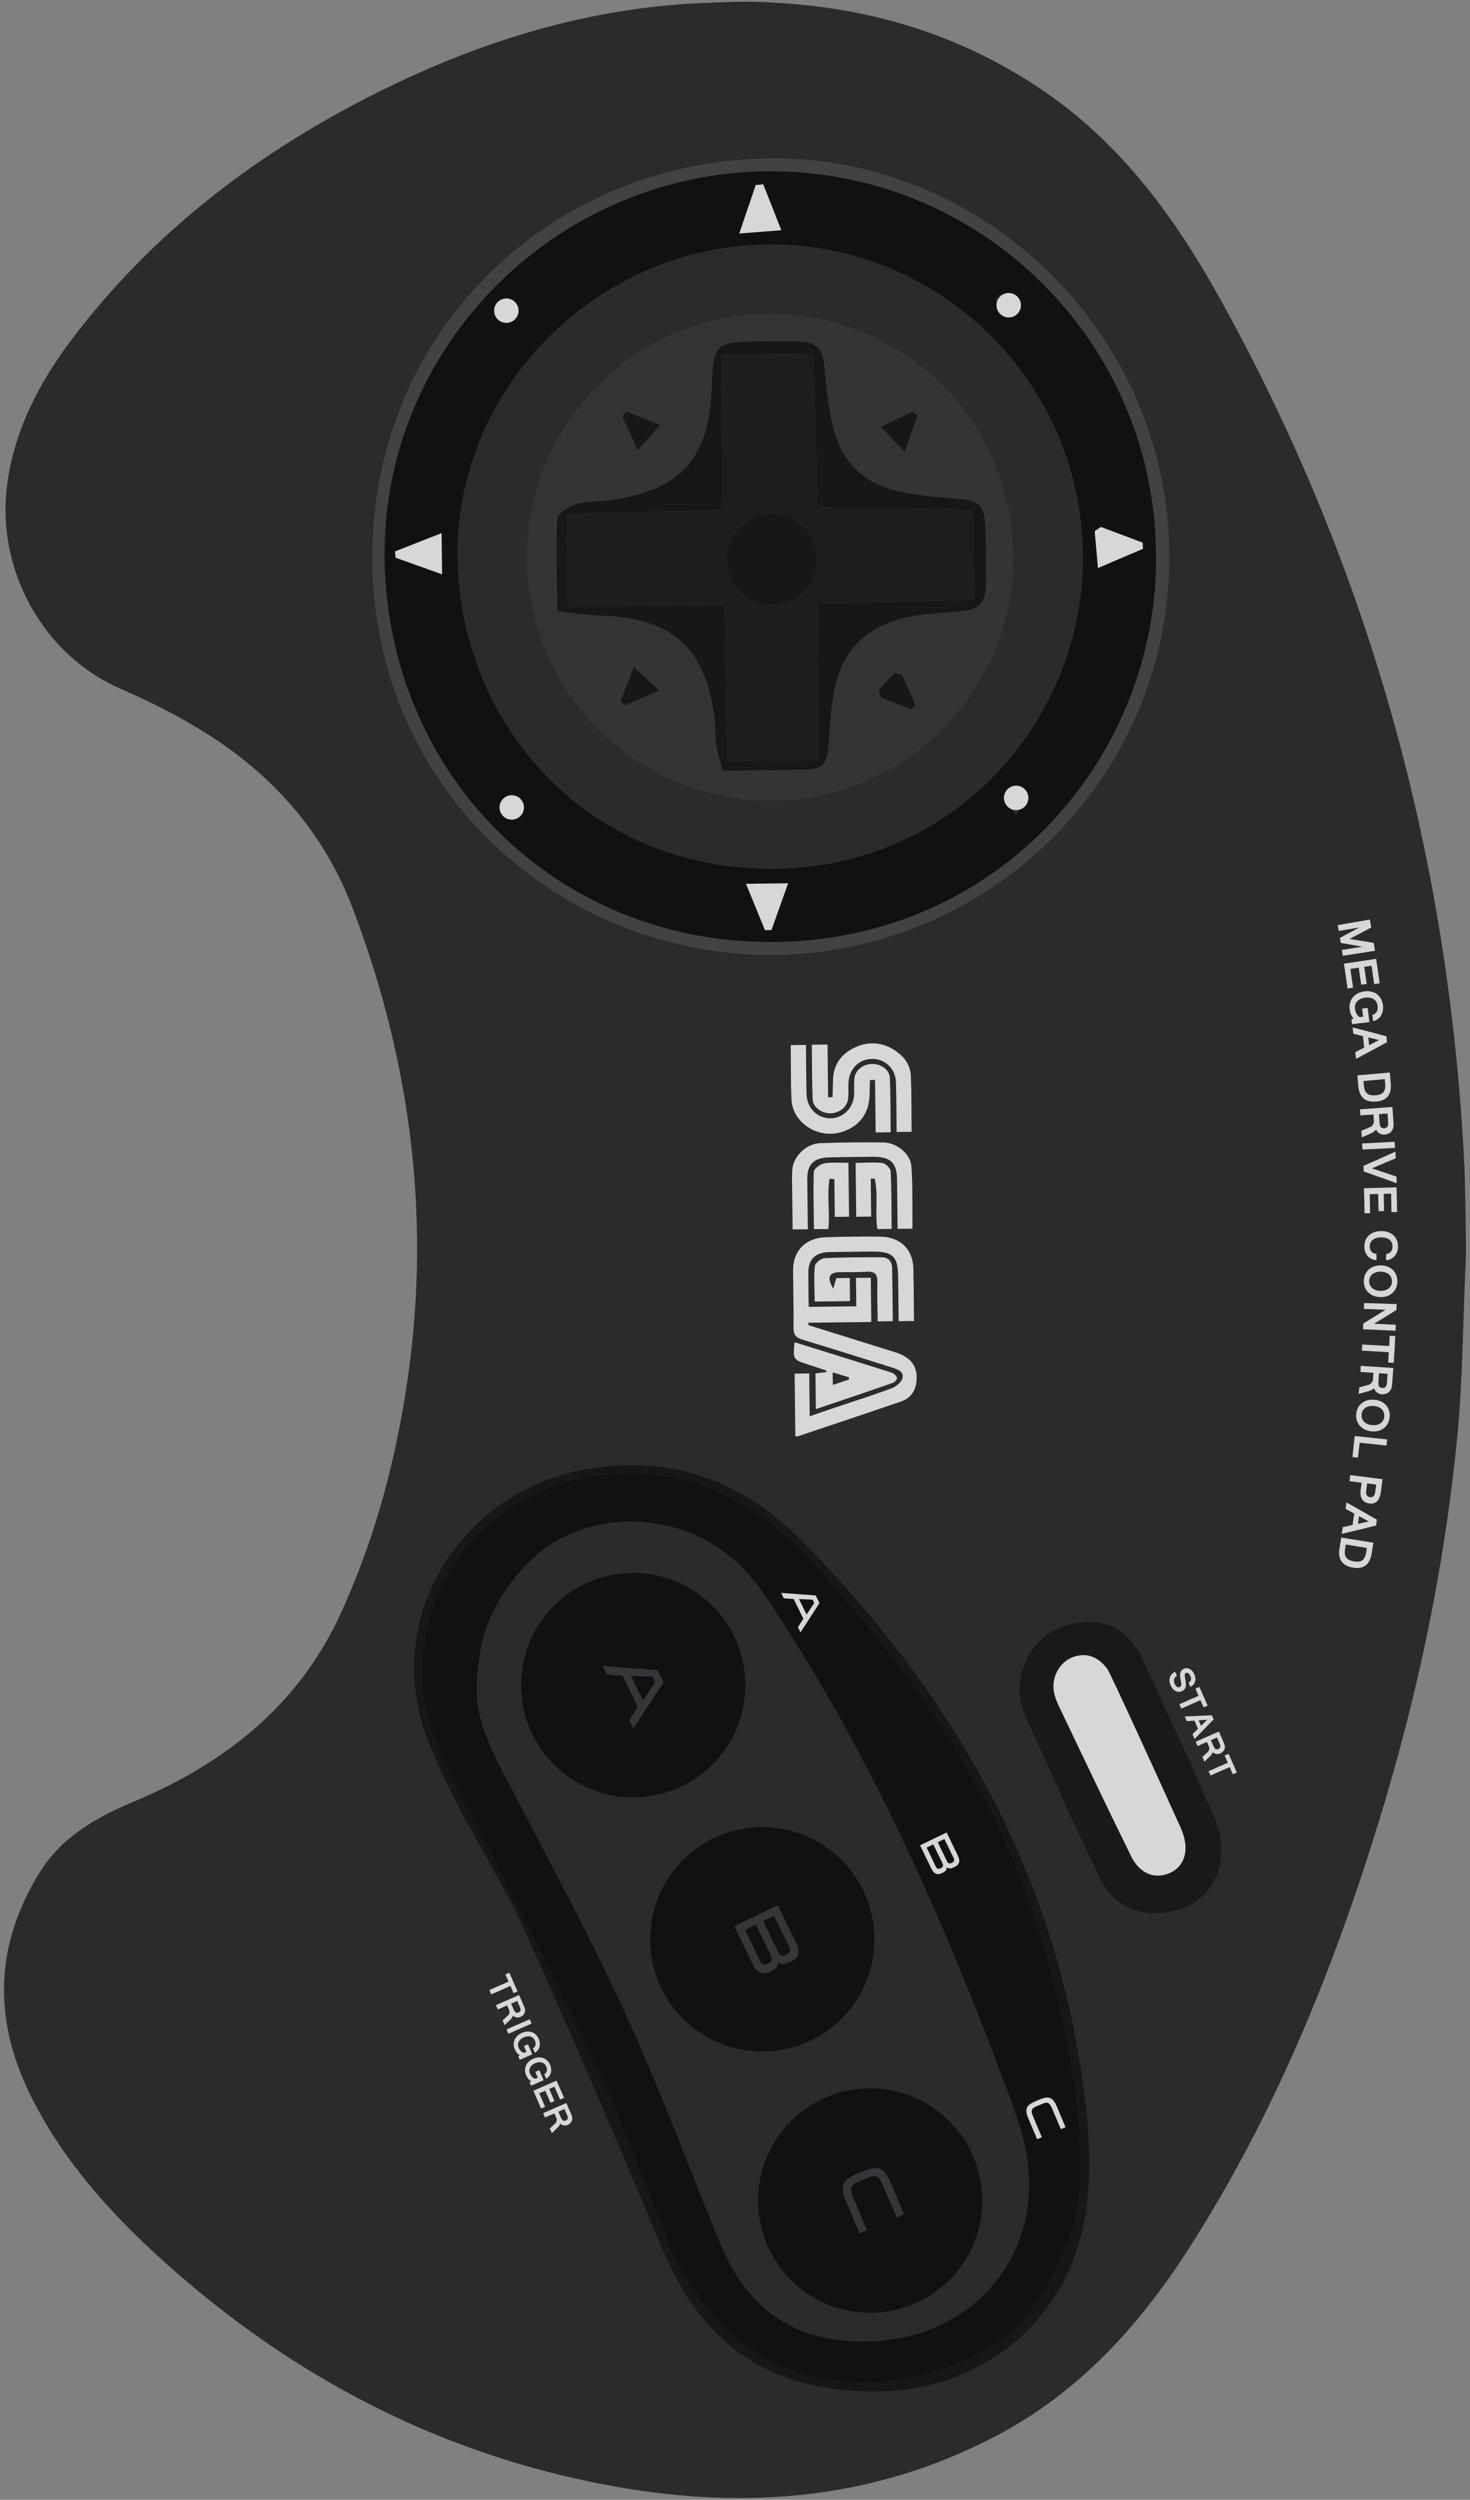<?xml version="1.0" encoding="UTF-8"?>
<svg id="svg2" width="189.67" height="322.34" version="1.1" viewBox="0 0 189.67 322.34" xml:space="preserve" xmlns="http://www.w3.org/2000/svg" xmlns:cc="http://creativecommons.org/ns#" xmlns:dc="http://purl.org/dc/elements/1.1/" xmlns:rdf="http://www.w3.org/1999/02/22-rdf-syntax-ns#"><rect x="0" y="0" width="189.67" height="322.34" fill="#808080" stroke="none"/><g id="g3476"><path id="path22-9" d="m170.34 149.2c9.4e-4 -6e-3 6e-3 -0.012 0.011-6e-3 3e-3 4e-3 0.011 0.022 6e-3 0.022-9.6e-4 3e-3 -6e-3 0.012-0.011 0.012-5e-3 3e-3 -6e-3 -0.022-6e-3 -0.028m0.304-18.656c-1e-5 -1e-3 5e-3 -1e-3 0.011-1.2e-4 6e-3 3e-3 0.022 5e-3 0.011 6e-3 -6e-3 3e-3 -0.028-4e-3 -0.028-6e-3m-0.606-11.084-6e-3 7e-5c-4e-3 4e-3 -6e-3 5e-3 -6e-3 4e-3 -3e-5 -3e-3 3e-3 -6e-3 6e-3 -4e-3zm-41.389 194.58c10.654-5.625 18.408-14.207 24.797-24.179 11.014-17.196 18.625-35.911 24.579-55.347 4.912-16.026 8.346-32.383 9.991-49.06 0.754-7.674 0.746-15.426 1.121-23.14 0.068-1.412-0.107-10.387-0.173-11.71-1.909-39.728-12.168-77.128-31.466-111.95-5.768-10.419-12.699-19.987-22.746-26.862-10.472-7.166-22.091-10.758-34.693-11.435-2.992-0.215-5.448-0.138-8.163-0.011-15.867 0.443-30.603 5.112-44.576 12.279-14.667 7.535-27.531 17.426-37.643 30.597-4.394 5.721-7.769 11.935-8.748 19.276-1.445 10.82 4.526 21.905 14.576 26.29 7.931 3.462 15.307 7.656 21.245 14.109 3.815 4.144 6.71 8.858 8.701 14.062 7.793 20.357 10.322 41.365 6.844 62.896-1.576 9.788-4.245 19.399-8.438 28.432-5.408 11.663-14.864 19.092-26.459 23.964-4.908 2.065-9.369 4.521-12.274 9.192-5.829 9.387-6.021 19.002-1.155 28.788 4.145 8.345 10.271 15.149 17.107 21.308 16.666 15.028 35.931 25.048 58.069 29.049 17.128 3.097 33.798 1.743 49.499-6.554" fill="#2c2a2a"/><path id="path5033" d="m130.77 71.509a31.395 31.395 89.375 0 1-31.051 31.736 31.395 31.395 89.375 0 1-31.736-31.051 31.395 31.395 89.375 0 1 31.051-31.736 31.395 31.395 89.375 0 1 31.736 31.051z" fill="#353434" style="paint-order:normal"/><g id="g24-6" transform="matrix(.014 1.25 1.25 -.014 149.16 71.365)"><path id="path26-8" d="m0 0c-21.982 0.03-39.815-17.741-39.851-39.713-0.036-21.94 17.859-40.044 39.684-39.911 22.141 0.134 39.863 17.325 39.808 39.946-0.056 23.286-18.885 39.73-39.641 39.678m40.977-39.759c-0.039-22.133-17.389-41.11-40.982-41.143-23.152-0.033-40.928 18.208-41.188 40.978-0.258 22.488 18.413 41.215 40.917 41.299 22.704 0.085 41.129-18.287 41.253-41.134" fill="#424244"/></g><g id="g28-7" transform="matrix(.014 1.25 1.25 -.014 87.71 292.37)"><path id="path30-3" d="m0 0c-0.504-0.282-1.029-0.519-1.563-0.731-6.404-2.521-12.914-4.785-19.177-7.609-8.995-4.049-17.825-8.466-26.654-12.879-4.518-2.259-8.865-4.704-14.174-4.664-10.675 0.086-19.076 7.977-20.241 18.622-1.013 9.263 2.92 16.171 9.445 21.99 10.191 9.091 21.229 16.882 34.243 21.531 6.48 2.31 18.783 5.365 27.159 5.214 5.909 0.313 11.108-1.583 16.337-5.733 4.251-3.374 6.132-9.893 6.631-14.835 0.035-0.368 0.05-0.736 0.05-1.104-0.025-5.487-0.756-13.509-12.056-19.802m-5.335 41.988c-4.851 0.762-9.636 0.333-14.447-0.337-21.616-3.016-39.537-13.267-55.013-28.208-6.222-6.005-9.041-13.221-7.664-22.066 1.815-11.713 12.767-20.008 24.38-17.739 3.227 0.63 6.338 2.143 9.339 3.595 4.593 2.214 8.925 5.013 13.589 7.055 11.013 4.82 22.121 9.434 33.26 13.947 9.858 3.999 14.714 10.811 14.916 21.476 0.216 11.487-7.272 20.533-18.36 22.277" fill="#191716"/></g><g id="g32-8" transform="matrix(.014 1.25 1.25 -.014 112.62 307.17)" fill="#111"><path id="path34-0" d="m0 0c-0.025-5.486-0.756-13.509-12.056-19.802-0.505-0.282-1.029-0.519-1.564-0.731-6.404-2.521-12.913-4.785-19.176-7.609-8.996-4.049-17.825-8.466-26.654-12.878-4.518-2.259-8.865-4.705-14.175-4.664-10.675 0.085-19.075 7.977-20.24 18.621-1.014 9.263 2.92 16.171 9.444 21.99 10.191 9.092 21.229 16.882 34.244 21.532 6.479 2.309 18.783 5.365 27.158 5.213 5.91 0.313 11.109-1.583 16.338-5.733 4.251-3.373 6.131-9.893 6.631-14.835 0.035-0.368 0.05-0.736 0.05-1.104" fill="#111"/></g><g id="g36-5" transform="matrix(.014 1.25 1.25 -.014 141.99 242.38)"><path id="path38-6" d="m0 0c-5.718-2.657-11.507-5.169-17.291-7.685-0.776-0.338-1.689-0.363-2.027-0.433-3.807 0.035-6.363 2.163-7.089 5.456-0.711 3.232 0.514 5.793 3.65 7.215 5.376 2.441 10.766 4.861 16.207 7.161 4.926 2.082 9.258-0.081 9.999-4.836 0.449-2.864-0.802-5.653-3.449-6.878" fill="#1b1918"/></g><path id="path42-4" d="m131.11 105.07c0.584-0.995 1.267-1.643 1.164-2.123-0.109-0.516-0.986-1.241-1.472-1.2-0.481 0.041-1.228 0.913-1.238 1.434-6e-3 0.495 0.78 1.008 1.546 1.889m-2.05-67.106c-0.221 0.222-0.442 0.445-0.661 0.668 0.312 0.698 0.517 1.486 0.992 2.046 0.166 0.196 1.161-0.004 1.469-0.321 0.308-0.317 0.473-1.319 0.273-1.477-0.575-0.452-1.367-0.63-2.073-0.916m-63.614 64.691c-0.287 0.282-0.575 0.564-0.862 0.847 0.326 0.691 0.54 1.487 1.033 2.025 0.196 0.213 1.179 0.025 1.502-0.29 0.322-0.315 0.53-1.29 0.321-1.494-0.523-0.508-1.312-0.743-1.994-1.088m-0.955-63.988c-0.208 0.255-0.417 0.508-0.624 0.762 0.37 0.678 0.64 1.459 1.165 1.98 0.19 0.189 1.188-0.09 1.469-0.439 0.286-0.354 0.374-1.383 0.148-1.539-0.606-0.42-1.425-0.531-2.159-0.764m-7.516 30.077c-2.263 0.885-4.14 1.619-6.017 2.354 0.025 0.27 0.051 0.54 0.078 0.81 1.881 0.675 3.763 1.348 5.998 2.15zm44.707 45.155-5.441 0.059c0.954 2.323 1.704 4.153 2.454 5.981 0.279-7e-3 0.558-0.012 0.839-0.02 0.666-1.865 1.331-3.728 2.148-6.019m-3.207-90.125c-0.322 0.026-0.645 0.052-0.967 0.078-0.643 1.888-1.286 3.776-2.131 6.255 2.093-0.164 3.5-0.273 5.427-0.424-0.911-2.313-1.62-4.11-2.329-5.909m43.569 44.173c-0.268 0.177-0.536 0.355-0.804 0.531 0.125 1.43 0.251 2.86 0.418 4.764 2.327-0.99 4.07-1.733 5.813-2.475-0.014-0.267-0.034-0.535-0.048-0.803-1.794-0.672-3.586-1.345-5.378-2.018m-2.318 3.475c-0.24-22.184-18.477-40.108-40.613-39.914-22.102 0.192-40.449 18.604-40.079 40.529 0.363 21.416 16.794 40.301 41.064 39.992 23.564-0.302 39.968-19.806 39.628-40.607m9.429-0.059c0.349 25.943-19.949 49.7-49.054 50.089-28.274 0.377-50.001-21.539-50.472-49.212-0.463-27.279 21.921-49.893 49.344-50.146 27.465-0.255 49.919 21.791 50.181 49.269" fill="#111"/><g id="g44-8" transform="matrix(.014 1.25 1.25 -.014 142.05 67.949)" fill="#d8d7d5"><path id="path46-1" d="m0 0c0.554 1.428 1.107 2.856 1.661 4.284 0.214 0.011 0.429 0.022 0.643 0.033 0.578-1.401 1.157-2.802 1.928-4.672-1.524-0.117-2.669-0.205-3.814-0.293-0.14 0.216-0.279 0.432-0.418 0.648" fill="#d8d7d5"/></g><g id="g48-1" transform="matrix(.014 1.25 1.25 -.014 98.481 23.775)" fill="#d8d7d5"><path id="path50-0" d="m0 0c1.445 0.552 2.889 1.103 4.747 1.812 0.104-1.543 0.179-2.669 0.292-4.345-1.976 0.697-3.48 1.228-4.985 1.759-0.018 0.258-0.036 0.516-0.054 0.774" fill="#d8d7d5"/></g><g id="g52-5" transform="matrix(.014 1.25 1.25 -.014 101.69 113.9)" fill="#d8d7d5"><path id="path54-9" d="m0 0c1.825-0.674 3.311-1.223 4.797-1.772 3e-3 -0.223 6e-3 -0.447 0.01-0.67-1.47-0.585-2.94-1.169-4.807-1.911z" fill="#d8d7d5"/></g><g id="g56-8" transform="matrix(.014 1.25 1.25 -.014 56.981 68.745)" fill="#d8d7d5"><path id="path58-4" d="m0 0h4.252c-0.66-1.782-1.216-3.281-1.772-4.779-0.216-0.019-0.433-0.037-0.649-0.056-0.571 1.509-1.142 3.017-1.831 4.835" fill="#d8d7d5"/></g><path id="path62-4" d="m92.849 289.12c-4.092-9.933-7.801-20.042-12.302-29.781-4.783-10.355-10.213-20.42-15.536-30.516-4.069-7.841-3.916-10.447-2.935-16.495 0.716-4.396 4.888-11.33 10.619-14.123 3.16-1.541 6.676-2.253 10.178-1.957 7.968 0.682 12.671 4.753 16.131 9.916 12.719 18.967 21.996 39.597 30.006 60.866 1.383 3.673 2.936 7.406 3.52 11.245 1.915 12.555-6.897 22.944-19.63 23.605-9.784 0.504-16.283-3.604-20.052-12.759" fill="#2c2a2a"/><g id="g64-8" transform="matrix(.014 1.25 1.25 -.014 151.3 241.33)" fill="#d8d7d5"><path id="path66-2" d="m0 0c0.835-1.544 0.457-3.372-1.892-4.389-5.075-2.429-10.185-4.787-15.29-7.153-0.481-0.223-0.997-0.419-1.517-0.506-1.495-0.25-3.079 0.65-3.547 2.031-0.499 1.472 0.07 2.623 1.252 3.506 0.371 0.277 11.155 5.064 16.128 7.236 2.77 1.323 4.302 0.318 4.866-0.725" fill="#d8d7d5"/></g><g id="g72-3" transform="matrix(.014 1.25 1.25 -.014 93.735 98.146)"><path id="path74-9" d="m0 0h-16.106v-16.237h-9.59c-0.081 5.33-0.157 10.509-0.242 16.136h-16.01v9.535c5.244 0.096 10.357 0.192 15.712 0.293 0.162 1.381 0.383 2.486 0.399 3.59 0.055 3.227 5e-3 6.454 0.04 9.677 0.01 0.847 0.186 1.689 0.313 2.763h9.157c0.07-5.275 0.136-10.448 0.211-16.06 5.517-0.076 10.695-0.152 16.116-0.227zm0.963 8.012c-0.035 1.992-0.529 2.375-2.561 2.537-1.871 0.156-3.752 0.297-5.587 0.665-4.322 0.868-6.737 3.686-7.514 7.927-0.297 1.639-0.343 3.328-0.464 4.997-0.151 2.113-0.741 2.784-2.823 2.849-2.012 0.061-4.034 0.066-6.046-5e-3 -2.118-0.071-2.577-0.686-2.764-2.859-0.171-1.997-0.373-4.014-0.811-5.97-0.802-3.595-3.091-5.945-6.692-6.762-2.077-0.474-4.23-0.676-6.363-0.832-1.649-0.121-2.491-0.852-2.542-2.476-0.04-1.271-0.04-2.551-0.04-3.827-5e-3 -5.088 0-5.088 4.997-5.365 6.999-0.389 10.161-3.283 11.164-10.272 0.182-1.26 0.061-2.582 0.383-3.792 0.212-0.776 0.943-1.966 1.503-2.002 3.041-0.196 6.106-0.095 9.53-0.095 0.202 1.638 0.464 2.98 0.509 4.336 0.263 7.402 3.333 10.846 10.59 11.749 0.927 0.116 1.885 0.015 2.813 0.131 0.822 0.111 1.624 0.383 2.728 0.661 0 3.05 0.035 5.728-0.01 8.405" fill="#191716"/></g><g id="g76-6" transform="matrix(.014 1.25 1.25 -.014 116.73 58.24)"><path id="path78-0" d="m0 0c-1.061-1.004-1.685-1.593-2.597-2.456-0.602 1.315-1.048 2.29-1.495 3.266 0.12 0.186 0.24 0.373 0.36 0.56 1.053-0.387 2.105-0.773 3.732-1.37" fill="#191716"/></g><g id="g80-4" transform="matrix(.014 1.25 1.25 -.014 113.36 88.986)"><path id="path82-1" d="m0 0c-0.589 0.567-1.177 1.135-1.766 1.702 0.07 0.242 0.14 0.484 0.209 0.727 1.051 0.46 2.102 0.92 3.152 1.38l0.434-0.434c-0.422-1.041-0.843-2.082-1.264-3.123l-0.765-0.252" fill="#191716"/></g><g id="g84-4" transform="matrix(.014 1.25 1.25 -.014 80.852 53.083)"><path id="path86-4" d="M 0,0 C 0.422,1.027 0.844,2.054 1.415,3.444 2.36,2.589 2.996,2.014 4.01,1.096 2.565,0.462 1.512,0 0.46,-0.462 0.307,-0.308 0.153,-0.154 0,0" fill="#191716"/></g><g id="g88-4" transform="matrix(.014 1.25 1.25 -.014 85.065 89.023)"><path id="path90-7" d="m0 0c0.624-1.473 1.063-2.509 1.502-3.545-0.136-0.153-0.272-0.307-0.408-0.46-1.03 0.404-2.059 0.807-3.533 1.386 0.907 0.974 1.518 1.63 2.439 2.619" fill="#191716"/></g><g id="g92-6" transform="matrix(.014 1.25 1.25 -.014 94.438 72.191)"><path id="path94-0" d="m0 0c2.284 0 4.136 1.852 4.136 4.136s-1.852 4.136-4.136 4.136-4.136-1.852-4.136-4.136 1.852-4.136 4.136-4.136" fill="#fff"/></g><g id="g120-2" transform="matrix(.014 1.25 1.25 -.014 102.62 185.17)"><path id="path122-1" d="m0 0h-6.437v1.505h4.412c-0.321 0.971-0.586 1.76-0.843 2.553-0.64 1.975-1.238 3.967-1.941 5.918-0.17 0.472-0.629 1.057-1.049 1.155-0.707 0.164-0.936-0.569-1.132-1.176-0.979-3.028-1.986-6.045-2.933-9.083-0.222-0.714-0.547-0.954-1.265-0.935-1.975 0.054-3.952 5e-3 -5.927 0.023-2.002 0.018-3.311 1.328-3.355 3.4-0.039 1.866-0.043 3.735 1e-3 5.601 0.048 2.104 1.315 3.385 3.338 3.414 1.781 0.025 3.562 5e-3 5.406 5e-3v-1.585h-4.574c-2.147 1e-3 -2.64-0.518-2.641-2.782 0-1.408-6e-3 -2.817 2e-3 -4.226 9e-3 -1.507 0.695-2.241 2.113-2.256 1.152-0.012 2.303-3e-3 3.514-3e-3v4.914h-2.931v1.529h4.566v-6.473c0.083-0.01 0.166-0.02 0.249-0.03 0.966 2.976 1.934 5.952 2.897 8.929 0.551 1.702 1.565 2.394 3.2 2.142 0.91-0.139 1.584-0.67 1.882-1.571 1.183-3.574 2.33-7.161 3.486-10.744 0.017-0.054-0.02-0.126-0.038-0.224" fill="#d8d7d5"/></g><g id="g124-7" transform="matrix(.014 1.25 1.25 -.014 102.03 134.76)"><path id="path126-8" d="m0 0v1.567c1.717 0 3.401-0.019 5.085 6e-3 1.409 0.02 2.462 1.043 2.512 2.381 0.05 1.308-0.992 2.427-2.377 2.525-0.563 0.039-1.133-0.015-1.692 0.045-0.862 0.093-1.49 0.905-1.489 1.844 1e-3 0.951 0.622 1.801 1.491 1.826 1.842 0.054 3.685 0.017 5.577 0.017v-1.55h-5.414c-1e-3 -0.174-3e-3 -0.348-5e-3 -0.522 0.516-0.023 1.032-0.055 1.549-0.067 1.946-0.045 3.352-1.179 3.837-3.105 0.593-2.352-1.095-4.855-3.42-4.952-1.844-0.076-3.694-0.015-5.654-0.015" fill="#d8d7d5"/></g><g id="g128-5" transform="matrix(.014 1.25 1.25 -.014 104.75 134.71)"><path id="path130-7" d="m0 0v1.619h5.433c0 0.151 1e-3 0.303 1e-3 0.455-0.554 0.022-1.107 0.055-1.662 0.065-1.555 0.027-2.712 0.771-3.394 2.203-0.694 1.459-0.587 2.92 0.328 4.261 0.627 0.92 1.494 1.543 2.586 1.578 1.908 0.061 3.82 0.017 5.805 0.017v-1.553c-1.714 0-3.43 0.029-5.145-8e-3 -1.702-0.037-2.807-1.626-2.293-3.227 0.309-0.963 1.192-1.61 2.324-1.676 0.532-0.032 1.069 8e-3 1.598-0.046 0.858-0.088 1.508-0.896 1.518-1.822 0.01-0.925-0.639-1.826-1.477-1.85-1.843-0.052-3.687-0.016-5.622-0.016" fill="#d8d7d5"/></g><g id="g132-4" transform="matrix(.014 1.25 1.25 -.014 117.73 158.43)"><path id="path134-1" d="m0 0v-1.531c-1.698 0-3.38 1e-3 -5.061-1e-3 -1.768-2e-3 -2.384-0.627-2.396-2.457-9e-3 -1.473-4e-3 -2.946 7e-3 -4.419 0.013-1.7 0.666-2.385 2.269-2.389 1.686-5e-3 3.372-1e-3 5.121-1e-3v-1.573c-1.258 0-2.497-2e-3 -3.735 1e-3 -0.784 2e-3 -1.57-0.026-2.35 0.029-1.437 0.102-2.745 1.446-2.782 2.95-0.053 2.158-0.05 4.32-1e-3 6.479 0.032 1.383 1.2 2.806 2.521 2.88 2.115 0.119 4.241 0.032 6.407 0.032" fill="#d8d7d5"/></g><g id="g136-8" transform="matrix(.014 1.25 1.25 -.014 107.44 176.96)"><path id="path138-5" d="m0 0h1.294c-0.202 0.624-0.373 1.153-0.543 1.682l-0.223-0.014c-0.162-0.512-0.324-1.023-0.528-1.668m-3.152-3.897c1.092 3.373 2.154 6.674 3.241 9.965 0.077 0.233 0.318 0.481 0.536 0.56 0.12 0.043 0.455-0.215 0.518-0.401 0.886-2.638 1.743-5.287 2.631-8.008h-3.687c-0.041 0.391-0.077 0.739-0.114 1.087-0.052 0.019-0.105 0.039-0.158 0.058-0.21-0.611-0.426-1.22-0.629-1.833-0.541-1.626-0.539-1.627-2.338-1.428" fill="#d8d7d5"/></g><g id="g140-9" transform="matrix(.014 1.25 1.25 -.014 107.52 166.17)"><path id="path142-7" d="m0 0c-0.472 0.138-0.752 0.22-1.088 0.318v1.392h2.392v-3.646c-1.223 0-2.439-0.069-3.638 0.047-0.312 0.031-0.802 0.631-0.817 0.988-0.082 1.962-0.058 3.93-0.035 5.895 9e-3 0.689 0.412 1.093 1.077 1.1 1.816 0.017 3.633 6e-3 5.531 6e-3v-1.559c-1.367 0-2.708-0.038-4.045 0.014-0.821 0.033-1.138-0.267-1.085-1.132 0.055-0.914 3e-3 -1.834 0.014-2.751 0.014-1.095 0.519-1.358 1.694-0.672" fill="#d8d7d5"/></g><g id="g144-5" transform="matrix(.014 1.25 1.25 -.014 107.04 151.99)"><path id="path146-3" d="m0 0c1.688-0.315 3.436 0.015 5.186-0.183v-1.486c-2.002 0-3.964-0.049-5.92 0.049-0.312 0.016-0.779 0.653-0.85 1.064-0.136 0.789-0.04 1.622-0.04 2.519h5.568v-1.469h-3.892c-0.018-0.165-0.035-0.329-0.052-0.494" fill="#d8d7d5"/></g><g id="g148-8" transform="matrix(.014 1.25 1.25 -.014 115.05 158.46)"><path id="path150-8" d="m0 0v-1.477c-1.736-0.247-3.517 0.158-5.223-0.219 6e-3 -0.135 0.012-0.271 0.017-0.406h3.912v-1.543h-5.553c0 0.905-0.078 1.85 0.041 2.766 0.043 0.328 0.553 0.828 0.865 0.84 1.963 0.077 3.93 0.039 5.941 0.039" fill="#d8d7d5"/></g><g id="g152-3" transform="matrix(.014 1.25 1.25 -.014 130.17 40.933)" fill="#d8d7d5"><path id="path154-1" d="m0 0c0-0.696-0.564-1.261-1.261-1.261-0.696 0-1.26 0.565-1.26 1.261s0.564 1.261 1.26 1.261c0.697 0 1.261-0.565 1.261-1.261" fill="#d8d7d5"/></g><g id="g156-8" transform="matrix(.014 1.25 1.25 -.014 131.13 104.46)" fill="#d8d7d5"><path id="path158-9" d="m0 0c0-0.696-0.564-1.261-1.261-1.261-0.696 0-1.26 0.565-1.26 1.261s0.564 1.261 1.26 1.261c0.697 0 1.261-0.565 1.261-1.261" fill="#d8d7d5"/></g><g id="g160-6" transform="matrix(.014 1.25 1.25 -.014 66.048 105.69)" fill="#d8d7d5"><path id="path162-4" d="m0 0c0-0.696-0.564-1.261-1.261-1.261-0.696 0-1.26 0.565-1.26 1.261s0.564 1.261 1.26 1.261c0.697 0 1.261-0.565 1.261-1.261" fill="#d8d7d5"/></g><g id="g164-3" transform="matrix(.014 1.25 1.25 -.014 65.349 41.636)" fill="#d8d7d5"><path id="path166-3" d="m0 0c0-0.696-0.564-1.261-1.261-1.261-0.696 0-1.26 0.565-1.26 1.261s0.564 1.261 1.26 1.261c0.697 0 1.261-0.565 1.261-1.261" fill="#d8d7d5"/></g><g id="g168-3" transform="matrix(.014 1.25 1.25 -.014 105.57 98.016)"><path id="path170-8" d="m0 0v-9.47h-16.106v-16.236h-9.59c-0.081 5.33-0.157 10.508-0.242 16.135h-16.01v9.536c5.244 0.096 10.357 0.191 15.712 0.292 0.162 1.382 0.383 2.486 0.399 3.59 0.055 3.228 5e-3 6.455 0.04 9.677 0.01 0.847 0.186 1.689 0.313 2.763h9.157c0.07-5.274 0.136-10.448 0.211-16.06 5.517-0.076 10.695-0.151 16.116-0.227" fill="#201e1d"/></g><g id="g172-6" transform="matrix(.014 1.25 1.25 -.014 99.673 77.942)"><path id="path174-0" d="m0 0c0-2.567-2.077-4.649-4.644-4.649s-4.649 2.082-4.649 4.649 2.082 4.644 4.649 4.644 4.644-2.077 4.644-4.644" fill="#191716"/></g><path id="path110-7-5" d="m104.07 208.19 0.985-1.491-0.213-0.432-1.751-0.071zm-0.785 2.297-0.328-0.67 0.694-1.093-1.247-2.54-1.274-0.09-0.343-0.7 4.466 0.336 0.484 0.986z" fill="#d8d7d5"/><g id="g112-7-5" transform="matrix(.008 .764 .764 -.008 122.2 240.03)" fill="#d8d7d5"><path id="path114-6-2" d="m0 0-3.265-1.542-0.533 1.129 3.265 1.542c0.333 0.157 0.59 0.044 0.769-0.335 0.177-0.375 0.097-0.637-0.236-0.794m0.893-1.891-0.513-0.242-2.757-1.291-0.533 1.128 2.787 1.316 0.483 0.218c0.333 0.157 0.588 0.048 0.763-0.322 0.179-0.379 0.103-0.65-0.23-0.807m0.074 1.828c0.24 0.225 0.274 0.563 0.113 1.011l-0.172 0.387c-0.356 0.754-0.975 0.921-1.849 0.508l-3.953-1.867 0.342-0.745 1.422-3.011 0.364-0.75 3.953 1.866c0.874 0.413 1.137 1 0.783 1.75l-0.189 0.379c-0.207 0.331-0.476 0.489-0.814 0.472" fill="#d8d7d5"/></g><g id="g116-4-9" transform="matrix(.009 .798 .798 -.009 136.38 273.38)" fill="#d8d7d5"><path id="path118-3-0" d="m0 0-1.919-0.791c-1.288-0.524-0.964-0.992-0.543-2.018 0.42-1.027 0.515-1.585 1.798-1.06l3.396 1.391 0.315-0.77-3.39-1.393c-1.793-0.737-2.248-0.028-2.879 1.512s-0.813 2.369 0.966 3.104l3.411 1.397 0.313-0.764z" fill="#d8d7d5"/></g><g id="g8186" transform="matrix(-.009 5.601 -5.601 -.009 1568.6 -27.07)"><g id="g224-6-2" transform="matrix(.223 0 0 -.223 27.238 249.08)"><path id="path226-4-8" d="m0 0c-0.242-0.038-0.364-0.057-0.606-0.096-0.137 0.85-0.205 1.275-0.342 2.126-0.155-0.897-0.23-1.346-0.379-2.243-0.209-0.035-0.314-0.052-0.524-0.087-0.428 0.801-0.644 1.202-1.078 2.001 0.145-0.849 0.218-1.273 0.363-2.123-0.241-0.041-0.362-0.062-0.603-0.104-0.231 1.325-0.347 1.988-0.578 3.314 0.329 0.057 0.494 0.086 0.824 0.142 0.475-0.892 0.711-1.339 1.179-2.233 0.156 0.998 0.235 1.497 0.399 2.494 0.329 0.054 0.493 0.08 0.822 0.132 0.209-1.329 0.314-1.994 0.523-3.323" fill="#d8d7d5"/></g><g id="g228-0-3" transform="matrix(.223 0 0 -.223 27.99 248.97)"><path id="path230-0-8" d="m0 0c-1.025-0.143-1.537-0.217-2.56-0.374-0.204 1.33-0.305 1.995-0.509 3.325 1.012 0.155 1.518 0.229 2.531 0.37 0.032-0.229 0.048-0.343 0.08-0.572-0.757-0.106-1.135-0.161-1.89-0.274 0.045-0.301 0.067-0.451 0.112-0.752 0.705 0.106 1.058 0.157 1.763 0.256 0.032-0.227 0.048-0.341 0.08-0.568-0.704-0.099-1.055-0.15-1.758-0.255 0.052-0.346 0.078-0.518 0.129-0.864 0.777 0.116 1.165 0.172 1.942 0.281 0.032-0.229 0.048-0.344 0.08-0.573" fill="#d8d7d5"/></g><g id="g232-4-0" transform="matrix(.223 0 0 -.223 28.472 248.92)"><path id="path234-6-4" d="m0 0c-0.244-0.031-0.471-0.018-0.682 0.038s-0.398 0.15-0.561 0.281-0.297 0.297-0.405 0.498c-0.108 0.2-0.181 0.43-0.216 0.689-0.036 0.264-0.028 0.506 0.023 0.729 0.051 0.222 0.138 0.417 0.263 0.585 0.124 0.168 0.282 0.306 0.473 0.413 0.192 0.107 0.409 0.176 0.652 0.207 0.204 0.026 0.398 0.022 0.582-0.013s0.35-0.097 0.497-0.186c0.146-0.088 0.27-0.202 0.371-0.339 0.101-0.139 0.171-0.299 0.209-0.48-0.26-0.031-0.39-0.047-0.651-0.079-0.021 0.102-0.058 0.19-0.111 0.264-0.053 0.075-0.118 0.136-0.199 0.182-0.081 0.047-0.173 0.078-0.278 0.095-0.104 0.016-0.219 0.017-0.342 1e-3 -0.149-0.019-0.281-0.062-0.396-0.129s-0.21-0.156-0.285-0.266c-0.073-0.11-0.125-0.241-0.155-0.392-0.029-0.151-0.031-0.319-7e-3 -0.505 0.025-0.183 0.071-0.343 0.138-0.481s0.151-0.251 0.25-0.34c0.101-0.089 0.214-0.152 0.342-0.19 0.129-0.038 0.266-0.047 0.412-0.029 0.21 0.027 0.385 0.08 0.527 0.159 0.14 0.08 0.254 0.19 0.341 0.332-0.017 0.14-0.026 0.21-0.043 0.349-0.335-0.041-0.502-0.062-0.837-0.104-0.029 0.229-0.044 0.344-0.073 0.574 0.586 0.074 0.879 0.11 1.465 0.18 0.086-0.72 0.129-1.081 0.215-1.802-0.193-0.023-0.289-0.034-0.482-0.058-0.043 0.092-0.065 0.138-0.109 0.23-0.105-0.111-0.234-0.201-0.389-0.27-0.153-0.069-0.333-0.117-0.539-0.143" fill="#d8d7d5"/></g><g id="g236-2-0" transform="matrix(.223 0 0 -.223 29.294 248.47)"><path id="path238-6-9" d="m0 0c-0.21 0.406-0.315 0.609-0.527 1.015-0.11-0.441-0.165-0.661-0.273-1.102 0.32 0.035 0.48 0.053 0.8 0.087m1.422-1.356c-0.28-0.028-0.42-0.042-0.7-0.071-0.187 0.367-0.281 0.55-0.47 0.917-0.473-0.05-0.709-0.076-1.182-0.129-0.097-0.398-0.146-0.597-0.242-0.995-0.266-0.031-0.399-0.046-0.664-0.077 0.359 1.396 0.543 2.095 0.92 3.49 0.243 0.027 0.365 0.041 0.609 0.067 0.701-1.278 1.047-1.918 1.729-3.202" fill="#d8d7d5"/></g><g id="g240-7-1" transform="matrix(.223 0 0 -.223 30.448 248.32)"><path id="path242-5-9" d="m0 0c-0.014 0.169-0.042 0.319-0.087 0.451-0.044 0.131-0.112 0.24-0.204 0.326-0.091 0.086-0.209 0.147-0.355 0.185-0.145 0.038-0.325 0.048-0.539 0.029-0.194-0.016-0.29-0.025-0.484-0.042 0.078-0.879 0.116-1.319 0.194-2.199 0.191 0.017 0.287 0.026 0.479 0.042 0.21 0.018 0.383 0.059 0.518 0.121s0.241 0.145 0.317 0.247c0.075 0.102 0.124 0.224 0.147 0.365 0.024 0.142 0.028 0.3 0.014 0.475m0.647 0.051c0.087-1.13-0.443-1.736-1.59-1.835-0.444-0.038-0.665-0.057-1.109-0.098-0.122 1.34-0.184 2.01-0.306 3.35 0.451 0.041 0.676 0.061 1.128 0.1 1.167 0.1 1.793-0.411 1.877-1.517" fill="#d8d7d5"/></g><g id="g244-6-6" transform="matrix(.223 0 0 -.223 30.881 248.24)"><path id="path246-9-2" d="m0 0c0.338 0.024 0.507 0.035 0.845 0.057 0.114 8e-3 0.211 0.022 0.292 0.042 0.081 0.021 0.145 0.05 0.194 0.089 0.051 0.039 0.085 0.088 0.106 0.147 0.02 0.059 0.027 0.13 0.022 0.212-9e-3 0.149-0.062 0.255-0.162 0.319-0.099 0.065-0.247 0.091-0.444 0.078-0.366-0.024-0.549-0.036-0.915-0.062 0.025-0.353 0.037-0.529 0.062-0.882m2.405-1.78c-0.271-0.016-0.407-0.024-0.678-0.041-0.151 0.358-0.227 0.536-0.38 0.893-0.027 0.062-0.062 0.119-0.105 0.169-0.042 0.051-0.09 0.093-0.144 0.129-0.054 0.035-0.113 0.061-0.176 0.079-0.065 0.018-0.132 0.025-0.202 0.02-0.272-0.018-0.408-0.027-0.68-0.046 0.038-0.539 0.057-0.809 0.094-1.348-0.251-0.018-0.377-0.027-0.628-0.045-0.098 1.342-0.147 2.012-0.245 3.354 0.614 0.045 0.922 0.067 1.536 0.107 0.092 6e-3 0.18 9e-3 0.263 0.011s0.163-3e-3 0.24-0.014c0.077-0.01 0.151-0.029 0.223-0.055 0.073-0.026 0.142-0.063 0.208-0.112 0.058-0.044 0.11-0.094 0.156-0.15 0.046-0.055 0.084-0.115 0.116-0.178 0.031-0.063 0.056-0.129 0.075-0.199 0.018-0.069 0.029-0.138 0.033-0.208 0.013-0.205-0.027-0.383-0.119-0.536-0.091-0.153-0.222-0.273-0.393-0.362 0.151-0.101 0.279-0.266 0.384-0.496 0.169-0.389 0.254-0.583 0.422-0.972" fill="#d8d7d5"/></g><g id="g248-8-5" transform="matrix(.223 0 0 -.223 31.697 248.62)"><path id="path250-7-4" d="m0 0c-0.251-0.013-0.376-0.02-0.627-0.033-0.073 1.343-0.11 2.015-0.183 3.358 0.255 0.014 0.382 0.021 0.637 0.034 0.069-1.344 0.104-2.015 0.173-3.359" fill="#d8d7d5"/></g><g id="g252-2-4" transform="matrix(.223 0 0 -.223 32.471 247.83)"><path id="path254-8-9" d="m0 0c-0.491-1.362-0.732-2.044-1.204-3.409-0.233-9e-3 -0.349-0.014-0.581-0.024-0.582 1.322-0.877 1.982-1.477 3.299 0.274 0.014 0.412 0.02 0.687 0.033 0.422-0.986 0.631-1.48 1.044-2.468 0.333 1.019 0.502 1.528 0.845 2.545 0.274 0.01 0.412 0.015 0.686 0.024" fill="#d8d7d5"/></g><g id="g256-2-9" transform="matrix(.223 0 0 -.223 33.164 248.57)"><path id="path258-9-3" d="m0 0c-1.032-0.018-1.548-0.03-2.58-0.061-0.041 1.344-0.062 2.017-0.103 3.362 1.02 0.031 1.531 0.043 2.551 0.061 4e-3 -0.231 6e-3 -0.347 0.01-0.578-0.762-0.014-1.143-0.022-1.905-0.043 9e-3 -0.304 0.013-0.456 0.021-0.76 0.711 0.02 1.066 0.028 1.776 0.041 5e-3 -0.23 7e-3 -0.345 0.011-0.574-0.709-0.013-1.063-0.021-1.771-0.04 9e-3 -0.349 0.014-0.524 0.023-0.873 0.783 0.021 1.174 0.03 1.957 0.043 4e-3 -0.231 6e-3 -0.347 0.01-0.578" fill="#d8d7d5"/></g><g id="g260-9-6" transform="matrix(.223 0 0 -.223 34.101 248.07)"><path id="path262-6-0" d="m0 0c-6e-3 0.1-0.031 0.191-0.071 0.271-0.042 0.081-0.096 0.15-0.163 0.207-0.068 0.057-0.147 0.101-0.238 0.132-0.091 0.03-0.189 0.045-0.292 0.045-0.147 1e-3 -0.281-0.025-0.398-0.076s-0.218-0.127-0.3-0.226c-0.083-0.1-0.147-0.224-0.19-0.37-0.044-0.146-0.065-0.314-0.065-0.503 1e-3 -0.189 0.024-0.358 0.07-0.503 0.045-0.146 0.108-0.269 0.19-0.368 0.081-0.1 0.18-0.176 0.295-0.228 0.115-0.053 0.245-0.078 0.387-0.078 0.108-1e-3 0.208 0.014 0.298 0.045 0.09 0.03 0.168 0.074 0.236 0.134 0.067 0.059 0.121 0.132 0.161 0.219 0.041 0.086 0.067 0.186 0.078 0.3 0.259-2e-3 0.388-3e-3 0.646-5e-3 -0.019-0.201-0.068-0.378-0.146-0.534-0.077-0.155-0.179-0.286-0.303-0.392s-0.269-0.188-0.432-0.243c-0.164-0.055-0.34-0.083-0.532-0.083-0.244 0-0.462 0.041-0.658 0.122-0.195 0.082-0.361 0.197-0.5 0.348-0.138 0.149-0.245 0.331-0.322 0.545-0.075 0.213-0.114 0.452-0.116 0.717s0.034 0.504 0.108 0.718c0.075 0.215 0.181 0.399 0.32 0.551 0.14 0.152 0.309 0.27 0.507 0.352 0.197 0.083 0.419 0.124 0.664 0.124 0.186 0 0.361-0.03 0.525-0.089s0.31-0.142 0.436-0.249c0.127-0.107 0.231-0.236 0.311-0.387 0.082-0.15 0.13-0.317 0.147-0.5-0.261 2e-3 -0.392 3e-3 -0.653 4e-3" fill="#d8d7d5"/></g><g id="g264-0-5" transform="matrix(.223 0 0 -.223 34.723 248.46)"><path id="path266-2-0" d="m0 0c0.144-3e-3 0.277 0.021 0.4 0.072 0.122 0.052 0.228 0.127 0.317 0.226 0.09 0.099 0.161 0.221 0.213 0.366 0.051 0.144 0.08 0.308 0.085 0.493 4e-3 0.186-0.016 0.352-0.063 0.499-0.046 0.147-0.111 0.271-0.197 0.372-0.086 0.102-0.189 0.18-0.308 0.236-0.121 0.055-0.251 0.084-0.393 0.086-0.144 3e-3 -0.279-0.021-0.402-0.072-0.123-0.052-0.231-0.126-0.322-0.226-0.091-0.098-0.162-0.22-0.214-0.365s-0.079-0.309-0.081-0.492c-3e-3 -0.185 0.02-0.35 0.067-0.496s0.113-0.271 0.199-0.373c0.085-0.103 0.187-0.182 0.306-0.238s0.249-0.085 0.393-0.088m0.058 2.911c0.24-5e-3 0.46-0.051 0.661-0.138 0.199-0.088 0.371-0.209 0.513-0.364 0.143-0.155 0.252-0.341 0.328-0.556s0.11-0.454 0.102-0.713c-7e-3 -0.257-0.053-0.491-0.138-0.701-0.086-0.211-0.203-0.39-0.351-0.539-0.148-0.15-0.322-0.264-0.523-0.345-0.2-0.08-0.421-0.118-0.659-0.114-0.239 5e-3 -0.457 0.051-0.654 0.138-0.197 0.088-0.367 0.208-0.51 0.362-0.141 0.154-0.251 0.339-0.329 0.553-0.077 0.214-0.115 0.451-0.112 0.709 3e-3 0.262 0.047 0.499 0.131 0.711 0.085 0.212 0.201 0.394 0.349 0.543 0.15 0.149 0.326 0.264 0.529 0.342 0.203 0.079 0.425 0.116 0.663 0.112" fill="#d8d7d5"/></g><g id="g268-7-2" transform="matrix(.223 0 0 -.223 35.834 248.6)"><path id="path270-6-9" d="m0 0c-0.237 0.011-0.356 0.016-0.594 0.026-0.564 0.924-0.849 1.385-1.428 2.305-0.031-0.899-0.046-1.348-0.077-2.247-0.243 8e-3 -0.365 0.012-0.608 0.02 0.042 1.344 0.063 2.017 0.105 3.362 0.243-8e-3 0.365-0.012 0.608-0.02 0.579-0.922 0.865-1.384 1.429-2.31 0.038 0.901 0.057 1.351 0.095 2.251 0.249-0.01 0.374-0.016 0.622-0.027-0.061-1.344-0.091-2.016-0.152-3.36" fill="#d8d7d5"/></g><g id="g272-1-4" transform="matrix(.223 0 0 -.223 36.599 248.02)"><path id="path274-3-3" d="m0 0c-0.426 0.027-0.638 0.039-1.064 0.063-0.063-1.112-0.095-1.668-0.158-2.78-0.252 0.014-0.379 0.021-0.631 0.034 0.06 1.113 0.09 1.669 0.149 2.782-0.424 0.023-0.636 0.033-1.06 0.054 0.011 0.231 0.017 0.346 0.028 0.577 1.109-0.053 1.663-0.084 2.772-0.153-0.014-0.231-0.022-0.346-0.036-0.577" fill="#d8d7d5"/></g><g id="g276-2-5" transform="matrix(.223 0 0 -.223 36.846 248.23)"><path id="path278-1-1" d="m0 0c0.338-0.023 0.507-0.035 0.845-0.06 0.114-8e-3 0.212-7e-3 0.294 2e-3 0.084 9e-3 0.152 0.029 0.206 0.061 0.055 0.032 0.096 0.075 0.124 0.131 0.028 0.055 0.045 0.125 0.052 0.207 0.011 0.149-0.027 0.262-0.117 0.339-0.089 0.077-0.233 0.123-0.429 0.137-0.366 0.027-0.549 0.04-0.915 0.065-0.024-0.353-0.036-0.529-0.06-0.882m2.137-2.094c-0.271 0.021-0.406 0.032-0.677 0.053-0.1 0.375-0.151 0.562-0.253 0.937-0.019 0.065-0.046 0.126-0.081 0.182s-0.077 0.104-0.125 0.146c-0.048 0.043-0.103 0.077-0.164 0.104-0.061 0.026-0.126 0.042-0.196 0.047-0.272 0.02-0.408 0.029-0.68 0.048-0.037-0.54-0.056-0.809-0.093-1.349-0.251 0.018-0.377 0.026-0.628 0.042 0.087 1.343 0.131 2.014 0.218 3.357 0.615-0.04 0.922-0.061 1.537-0.106 0.092-7e-3 0.179-0.015 0.261-0.025 0.083-0.01 0.162-0.026 0.236-0.047 0.076-0.021 0.147-0.049 0.214-0.085 0.068-0.036 0.132-0.083 0.19-0.14 0.052-0.052 0.097-0.108 0.135-0.17 0.037-0.061 0.067-0.125 0.09-0.192 0.022-0.067 0.038-0.136 0.047-0.207 9e-3 -0.072 0.01-0.142 4e-3 -0.211-0.016-0.205-0.079-0.376-0.192-0.515-0.111-0.138-0.258-0.24-0.439-0.304 0.135-0.12 0.24-0.302 0.312-0.545 0.115-0.408 0.171-0.612 0.284-1.02" fill="#d8d7d5"/></g><g id="g280-5-7" transform="matrix(.223 0 0 -.223 37.796 248.63)"><path id="path282-9-4" d="m0 0c0.143-0.013 0.278 1e-3 0.404 0.044 0.126 0.042 0.237 0.11 0.333 0.202 0.097 0.093 0.177 0.209 0.239 0.349s0.102 0.302 0.12 0.486c0.018 0.185 9e-3 0.353-0.026 0.502-0.036 0.15-0.092 0.278-0.171 0.386-0.078 0.107-0.176 0.193-0.291 0.257-0.116 0.063-0.245 0.101-0.385 0.114-0.144 0.013-0.281-1e-3 -0.407-0.043-0.127-0.042-0.24-0.109-0.338-0.202-0.098-0.092-0.178-0.208-0.24-0.349s-0.1-0.302-0.116-0.485c-0.016-0.184-5e-3 -0.35 0.031-0.499 0.037-0.15 0.094-0.279 0.173-0.387 0.077-0.108 0.173-0.195 0.288-0.259s0.243-0.103 0.386-0.116m0.267 2.899c0.238-0.022 0.455-0.084 0.649-0.185 0.193-0.101 0.356-0.234 0.487-0.4 0.131-0.165 0.227-0.357 0.287-0.577 0.061-0.221 0.077-0.461 0.051-0.719-0.025-0.256-0.088-0.486-0.188-0.69-0.101-0.204-0.231-0.374-0.389-0.512s-0.341-0.241-0.547-0.306c-0.206-0.066-0.428-0.088-0.666-0.066-0.238 0.021-0.452 0.083-0.643 0.184s-0.352 0.234-0.483 0.398c-0.13 0.163-0.227 0.355-0.289 0.574-0.062 0.22-0.082 0.458-0.061 0.716 0.021 0.261 0.082 0.494 0.181 0.699 0.1 0.206 0.23 0.379 0.388 0.517 0.16 0.138 0.344 0.24 0.552 0.304 0.209 0.064 0.433 0.085 0.671 0.063" fill="#d8d7d5"/></g><g id="g284-9-3" transform="matrix(.223 0 0 -.223 38.776 248.84)"><path id="path286-1-1" d="m0 0c-0.867 0.1-1.301 0.147-2.169 0.236 0.138 1.339 0.207 2.008 0.345 3.346 0.256-0.026 0.384-0.04 0.639-0.067l-0.295-2.77c0.619-0.066 0.928-0.1 1.546-0.171-0.026-0.229-0.04-0.344-0.066-0.574" fill="#d8d7d5"/></g><g id="g288-4-4" transform="matrix(.223 0 0 -.223 39.384 248.5)"><path id="path290-9-6" d="m0 0c0.283-0.036 0.425-0.055 0.708-0.092 0.116-0.015 0.216-0.018 0.301-7e-3 0.085 0.01 0.155 0.032 0.213 0.066 0.056 0.035 0.101 0.08 0.132 0.137 0.032 0.056 0.053 0.124 0.064 0.203 0.013 0.096 5e-3 0.175-0.022 0.238-0.028 0.064-0.07 0.116-0.126 0.157-0.057 0.041-0.124 0.072-0.202 0.094-0.079 0.022-0.162 0.038-0.25 0.05-0.279 0.037-0.419 0.055-0.698 0.091-0.048-0.375-0.072-0.562-0.12-0.937m-0.443 1.59c0.524-0.065 0.786-0.098 1.309-0.167 0.117-0.016 0.231-0.037 0.341-0.065 0.109-0.027 0.212-0.063 0.308-0.107 0.095-0.044 0.182-0.097 0.258-0.158s0.139-0.133 0.188-0.217c0.05-0.083 0.084-0.179 0.104-0.286 0.019-0.107 0.019-0.228 1e-3 -0.362-0.049-0.354-0.196-0.605-0.437-0.753-0.242-0.148-0.577-0.193-1.008-0.137-0.277 0.037-0.416 0.055-0.694 0.091-0.064-0.502-0.097-0.753-0.161-1.255-0.25 0.032-0.375 0.048-0.626 0.079 0.167 1.335 0.25 2.002 0.417 3.337" fill="#d8d7d5"/></g><g id="g292-1-9" transform="matrix(.223 0 0 -.223 40.315 248.71)"><path id="path294-0-4" d="m0 0c-0.1 0.446-0.151 0.669-0.253 1.116-0.218-0.399-0.327-0.599-0.544-0.998 0.319-0.046 0.478-0.07 0.797-0.118m1.034-1.672c-0.279 0.044-0.418 0.065-0.697 0.108-0.088 0.403-0.132 0.604-0.222 1.007-0.471 0.071-0.706 0.106-1.178 0.175-0.195-0.361-0.292-0.541-0.486-0.902-0.265 0.038-0.398 0.057-0.663 0.094 0.701 1.26 1.057 1.889 1.775 3.143 0.243-0.035 0.364-0.053 0.607-0.09 0.356-1.413 0.528-2.12 0.864-3.535" fill="#d8d7d5"/></g><g id="g296-7-2" transform="matrix(.223 0 0 -.223 41.179 248.8)"><path id="path298-5-2" d="m0 0c0.029 0.167 0.038 0.32 0.027 0.459-0.011 0.138-0.05 0.26-0.117 0.366-0.068 0.105-0.168 0.195-0.3 0.267s-0.304 0.126-0.517 0.162c-0.192 0.031-0.288 0.047-0.48 0.078-0.142-0.871-0.213-1.307-0.355-2.178 0.19-0.031 0.286-0.047 0.476-0.078 0.209-0.035 0.386-0.038 0.533-0.011 0.147 0.026 0.27 0.08 0.369 0.161 0.098 0.08 0.176 0.186 0.234 0.317 0.057 0.132 0.1 0.284 0.13 0.457m0.642-0.111c-0.195-1.116-0.86-1.572-1.999-1.384-0.44 0.073-0.66 0.108-1.101 0.178 0.212 1.329 0.318 1.993 0.529 3.322 0.449-0.071 0.673-0.108 1.121-0.182 1.158-0.191 1.641-0.841 1.45-1.934" fill="#d8d7d5"/></g></g><g id="g176-3" transform="matrix(.014 1.248 1.248 -.014 151.06 217.35)"><path id="path178-5" d="m0 0c-0.173-0.073-0.332-0.114-0.48-0.124s-0.282 7e-3 -0.403 0.052c-0.121 0.042-0.227 0.111-0.32 0.203-0.092 0.092-0.168 0.204-0.229 0.337l0.436 0.185c0.044-0.084 0.096-0.148 0.156-0.197 0.063-0.048 0.129-0.081 0.197-0.101 0.072-0.019 0.145-0.023 0.222-0.015 0.076 0.011 0.153 0.032 0.23 0.065 0.074 0.031 0.137 0.066 0.191 0.106 0.054 0.041 0.097 0.084 0.129 0.128 0.03 0.046 0.049 0.093 0.057 0.142 5e-3 0.049-1e-3 0.098-0.022 0.147-0.021 0.05-0.051 0.087-0.088 0.112s-0.088 0.041-0.15 0.046c-0.063 7e-3 -0.14 4e-3 -0.232-9e-3s-0.204-0.031-0.335-0.059c-0.15-0.027-0.283-0.042-0.4-0.043-0.117-2e-3 -0.219 0.012-0.307 0.039-0.088 0.029-0.162 0.073-0.222 0.132-0.063 0.06-0.114 0.137-0.153 0.231-0.044 0.102-0.062 0.204-0.055 0.306 6e-3 0.104 0.034 0.203 0.086 0.298 0.051 0.095 0.124 0.182 0.216 0.263 0.093 0.081 0.206 0.149 0.339 0.205 0.137 0.058 0.271 0.094 0.401 0.104 0.129 0.011 0.25-1e-3 0.363-0.036 0.111-0.037 0.213-0.094 0.303-0.177 0.091-0.081 0.165-0.187 0.223-0.316l-0.431-0.182c-0.148 0.261-0.372 0.328-0.671 0.201-0.147-0.062-0.247-0.135-0.304-0.216-0.057-0.082-0.066-0.166-0.03-0.253 0.014-0.034 0.036-0.061 0.064-0.08 0.028-0.018 0.065-0.03 0.112-0.036 0.045-7e-3 0.101-7e-3 0.168 0 0.065 7e-3 0.143 0.02 0.232 0.038 0.079 0.016 0.16 0.029 0.242 0.044 0.084 0.015 0.167 0.024 0.25 0.03 0.084 5e-3 0.166 3e-3 0.244-6e-3 0.08-0.01 0.155-0.03 0.226-0.061 0.07-0.031 0.134-0.075 0.192-0.134 0.059-0.059 0.108-0.135 0.147-0.229 0.047-0.111 0.068-0.223 0.062-0.333-8e-3 -0.112-0.037-0.218-0.09-0.318-0.052-0.101-0.127-0.193-0.222-0.279-0.098-0.083-0.213-0.154-0.344-0.21" fill="#d8d7d5"/></g><g id="g180-7" transform="matrix(.014 1.248 1.248 -.014 155.3 220.16)"><path id="path182-0" d="m0 0-0.748-0.318 0.846-1.994-0.452-0.191-0.845 1.993-0.746-0.316-0.176 0.415 1.945 0.826z" fill="#d8d7d5"/></g><g id="g184-8" transform="matrix(.014 1.248 1.248 -.014 154.97 222.53)"><path id="path186-1" d="m0 0-0.616 0.64 0.048-0.881zm1.358-0.687-0.501-0.212-0.556 0.577-0.842-0.358 0.041-0.795-0.476-0.202-0.096 2.801 0.427 0.182z" fill="#d8d7d5"/></g><g id="g188-9" transform="matrix(.014 1.248 1.248 -.014 156.24 224.39)"><path id="path190-9" d="m0 0 0.598 0.253c0.081 0.035 0.147 0.069 0.2 0.105 0.053 0.035 0.093 0.074 0.118 0.115s0.038 0.085 0.038 0.133c-2e-3 0.05-0.014 0.103-0.039 0.162-0.045 0.107-0.111 0.172-0.2 0.193-0.088 0.022-0.201 4e-3 -0.339-0.055l-0.645-0.273zm2.208-0.694-0.484-0.205-0.508 0.558c-0.036 0.037-0.076 0.07-0.119 0.096-0.045 0.027-0.09 0.046-0.139 0.058-0.047 0.012-0.098 0.016-0.148 0.013-0.052-2e-3 -0.102-0.014-0.152-0.035l-0.482-0.205 0.411-0.968-0.449-0.191-1.023 2.408 1.079 0.458c0.065 0.028 0.126 0.053 0.186 0.075 0.058 0.022 0.118 0.038 0.176 0.05 0.058 0.011 0.117 0.017 0.174 0.016 0.059-1e-3 0.119-0.01 0.179-0.03 0.053-0.017 0.104-0.04 0.152-0.07 0.047-0.028 0.09-0.063 0.129-0.101s0.075-0.081 0.106-0.126c0.031-0.047 0.058-0.093 0.08-0.144 0.061-0.147 0.08-0.288 0.053-0.422-0.026-0.137-0.089-0.258-0.19-0.368 0.135-0.035 0.272-0.122 0.408-0.264z" fill="#d8d7d5"/></g><g id="g192-7" transform="matrix(.014 1.248 1.248 -.014 159.07 228.79)"><path id="path194-8" d="m0 0-0.749-0.317 0.847-1.994-0.452-0.191-0.845 1.993-0.746-0.316-0.176 0.415 1.945 0.825z" fill="#d8d7d5"/></g><g id="g196-2" transform="matrix(.014 1.248 1.248 -.014 66.264 257.01)"><path id="path198-5" d="m0 0-0.749-0.317 0.848-1.995-0.452-0.191-0.847 1.994-0.745-0.316-0.176 0.414 1.945 0.825z" fill="#d8d7d5"/></g><g id="g200-3" transform="matrix(.014 1.248 1.248 -.014 65.95 258.36)"><path id="path202-4" d="m0 0 0.598 0.253c0.081 0.035 0.148 0.069 0.201 0.105 0.053 0.035 0.092 0.074 0.117 0.115s0.039 0.085 0.038 0.133c-1e-3 0.05-0.013 0.103-0.038 0.162-0.045 0.107-0.112 0.172-0.2 0.193-0.089 0.022-0.201 4e-3 -0.34-0.055l-0.644-0.273zm2.209-0.694-0.484-0.205-0.508 0.558c-0.037 0.037-0.076 0.07-0.12 0.096-0.044 0.027-0.089 0.046-0.138 0.058-0.048 0.012-0.098 0.017-0.148 0.013-0.052-2e-3 -0.103-0.014-0.153-0.035l-0.482-0.205 0.412-0.968-0.449-0.191-1.024 2.408 1.08 0.458c0.065 0.028 0.125 0.053 0.186 0.075 0.058 0.022 0.117 0.038 0.176 0.05 0.058 0.011 0.116 0.017 0.173 0.016 0.059-1e-3 0.12-0.01 0.18-0.03 0.053-0.017 0.104-0.04 0.151-0.07 0.047-0.028 0.091-0.063 0.13-0.101s0.075-0.081 0.106-0.126c0.031-0.047 0.057-0.093 0.079-0.144 0.061-0.147 0.081-0.288 0.054-0.422-0.026-0.137-0.09-0.258-0.191-0.368 0.136-0.035 0.272-0.122 0.409-0.264z" fill="#d8d7d5"/></g><g id="g204-9" transform="matrix(.014 1.248 1.248 -.014 65.601 262.24)"><path id="path206-0" d="m0 0-0.447-0.19-1.024 2.408 0.448 0.19z" fill="#d8d7d5"/></g><g id="g208-2" transform="matrix(.014 1.248 1.248 -.014 66.428 264.26)"><path id="path210-0" d="m0 0c-0.174-0.074-0.346-0.112-0.515-0.114-0.169-1e-3 -0.327 0.031-0.475 0.096-0.149 0.065-0.283 0.163-0.405 0.291-0.122 0.129-0.222 0.287-0.301 0.474-0.081 0.19-0.126 0.374-0.134 0.551s0.016 0.341 0.072 0.491c0.057 0.151 0.144 0.286 0.262 0.403 0.117 0.12 0.262 0.215 0.434 0.288 0.142 0.061 0.287 0.097 0.427 0.11 0.143 0.012 0.278 0 0.405-0.036 0.126-0.036 0.242-0.095 0.345-0.176 0.105-0.083 0.191-0.187 0.258-0.315l-0.461-0.196c-0.038 0.073-0.084 0.131-0.139 0.175-0.054 0.045-0.117 0.077-0.185 0.095-0.069 0.017-0.144 0.023-0.225 0.014-0.08-0.01-0.164-0.033-0.252-0.07-0.103-0.045-0.191-0.103-0.261-0.178-0.072-0.073-0.122-0.158-0.154-0.257-0.032-0.096-0.043-0.206-0.032-0.324 0.01-0.119 0.043-0.245 0.1-0.38 0.056-0.132 0.123-0.243 0.202-0.332 0.078-0.089 0.164-0.157 0.257-0.204 0.092-0.046 0.19-0.07 0.293-0.072 0.103-1e-3 0.207 0.02 0.312 0.064 0.151 0.064 0.269 0.141 0.358 0.23 0.086 0.088 0.147 0.195 0.18 0.319l-0.106 0.253-0.597-0.254-0.176 0.413 1.04 0.442 0.553-1.299-0.346-0.146-0.13 0.148c-0.055-0.105-0.131-0.2-0.232-0.283-0.099-0.085-0.224-0.159-0.372-0.221" fill="#d8d7d5"/></g><g id="g212-1" transform="matrix(.014 1.248 1.248 -.014 67.89 267.6)"><path id="path214-9" d="m0 0c-0.175-0.074-0.347-0.111-0.516-0.114-0.17 0-0.328 0.032-0.476 0.097s-0.282 0.162-0.404 0.29c-0.122 0.129-0.222 0.288-0.301 0.474-0.081 0.19-0.125 0.374-0.134 0.552-9e-3 0.176 0.017 0.341 0.073 0.491 0.056 0.151 0.143 0.285 0.26 0.403 0.118 0.119 0.262 0.215 0.434 0.287 0.144 0.062 0.287 0.097 0.429 0.11 0.143 0.012 0.277 0 0.404-0.036s0.242-0.094 0.346-0.176 0.19-0.187 0.258-0.315l-0.462-0.195c-0.038 0.072-0.085 0.13-0.14 0.175-0.053 0.044-0.115 0.076-0.183 0.094-0.07 0.018-0.145 0.023-0.225 0.014s-0.164-0.032-0.252-0.07c-0.105-0.044-0.193-0.103-0.263-0.177-0.071-0.074-0.121-0.159-0.153-0.258-0.032-0.096-0.043-0.205-0.032-0.323 9e-3 -0.119 0.042-0.246 0.101-0.381 0.055-0.131 0.123-0.242 0.201-0.331 0.078-0.09 0.164-0.158 0.257-0.205 0.092-0.046 0.19-0.07 0.294-0.071 0.102-2e-3 0.207 0.019 0.311 0.063 0.15 0.064 0.269 0.141 0.357 0.23 0.087 0.088 0.148 0.196 0.181 0.319l-0.107 0.253-0.596-0.253-0.176 0.413 1.041 0.442 0.551-1.299-0.346-0.147-0.129 0.149c-0.054-0.105-0.132-0.201-0.232-0.284-0.099-0.084-0.224-0.158-0.371-0.221" fill="#d8d7d5"/></g><g id="g216-6" transform="matrix(.014 1.248 1.248 -.014 69.818 271.88)"><path id="path218-2" d="m0 0-1.84-0.781-1.023 2.408 1.789 0.759 0.176-0.414-1.34-0.569 0.231-0.544 1.253 0.533 0.174-0.412-1.252-0.532 0.265-0.625 1.391 0.591z" fill="#d8d7d5"/></g><g id="g220-1" transform="matrix(.014 1.248 1.248 -.014 72.04 272.29)"><path id="path222-2" d="m0 0 0.598 0.254c0.08 0.034 0.146 0.068 0.199 0.104s0.094 0.074 0.118 0.115c0.026 0.041 0.038 0.086 0.038 0.133-1e-3 0.05-0.014 0.103-0.039 0.162-0.045 0.107-0.111 0.172-0.199 0.194-0.088 0.021-0.201 3e-3 -0.34-0.056l-0.645-0.273zm2.207-0.693-0.483-0.206-0.509 0.558c-0.035 0.037-0.076 0.07-0.119 0.096-0.044 0.027-0.09 0.046-0.139 0.058-0.047 0.012-0.098 0.017-0.148 0.013-0.051-2e-3 -0.102-0.014-0.152-0.035l-0.481-0.205 0.41-0.968-0.449-0.19-1.022 2.408 1.078 0.458c0.065 0.027 0.127 0.052 0.186 0.074s0.118 0.038 0.176 0.05 0.117 0.017 0.175 0.016c0.059 0 0.118-0.01 0.178-0.03 0.054-0.017 0.104-0.04 0.153-0.07 0.046-0.028 0.089-0.063 0.128-0.101 0.04-0.038 0.076-0.081 0.107-0.126 0.031-0.046 0.058-0.093 0.079-0.144 0.062-0.147 0.08-0.287 0.054-0.422-0.027-0.137-0.089-0.258-0.191-0.368 0.136-0.034 0.272-0.122 0.408-0.264z" fill="#d8d7d5"/></g><g id="g172-8-9" transform="matrix(1.25 -.014 -.014 -1.25 81.858 231.75)" fill="#111"><path id="path174-4-3" d="m0 0c-6.4 0-11.57 5.16-11.57 11.56s5.17 11.58 11.57 11.58 11.58-5.18 11.58-11.58-5.18-11.56-11.58-11.56" fill="#111"/></g><g id="g304-8-5" transform="matrix(1.25 -.014 -.014 -1.25 82.969 219.25)"><path id="path306-1-7" d="m0 0 1.272 1.879-0.264 0.551-2.222 0.114zm-1.029-2.906-0.408 0.855 0.896 1.378-1.548 3.242-1.617 0.132-0.425 0.893 5.666-0.488 0.601-1.259z" fill="#35353a"/></g><g id="g168-0-0" transform="matrix(1.25 -.014 -.014 -1.25 98.511 264.53)" fill="#111"><path id="path170-3-8" d="m0 0c-6.39 0-11.57 5.17-11.57 11.56 0 6.4 5.18 11.58 11.57 11.58 6.4 0 11.58-5.18 11.58-11.58 0-6.39-5.18-11.56-11.58-11.56" fill="#111"/></g><g id="g308-0-1" transform="matrix(1.25 -.014 -.014 -1.25 100.45 251.78)"><path id="path310-4-9" d="m0 0-1.542 3.265 1.129 0.533 1.542-3.265c0.157-0.333 0.044-0.59-0.335-0.769-0.375-0.177-0.637-0.097-0.794 0.236m-1.891-0.893-0.242 0.513-1.291 2.757 1.128 0.533 1.316-2.787 0.218-0.483c0.157-0.333 0.048-0.588-0.322-0.763-0.379-0.179-0.65-0.103-0.807 0.23m1.828-0.074c0.225-0.24 0.563-0.274 1.011-0.113l0.387 0.172c0.754 0.356 0.921 0.975 0.508 1.849l-1.867 3.953-0.745-0.342-3.011-1.422-0.75-0.364 1.866-3.953c0.413-0.874 1-1.137 1.75-0.783l0.379 0.189c0.331 0.207 0.489 0.476 0.472 0.814" fill="#35353a"/></g><g id="g164-4-9" transform="matrix(1.25 -.014 -.014 -1.25 112.43 298.22)" fill="#111"><path id="path166-4-7" d="m0 0c-6.4 0-11.56 5.18-11.56 11.57 0 6.4 5.16 11.58 11.56 11.58s11.58-5.18 11.58-11.58c0-6.39-5.18-11.57-11.58-11.57" fill="#111"/></g><g id="g312-4-8" transform="matrix(1.25 -.014 -.014 -1.25 114.92 284.12)"><path id="path314-7-2" d="m0 0-0.791 1.919c-0.524 1.288-0.992 0.964-2.018 0.543-1.027-0.42-1.585-0.515-1.059-1.798l1.39-3.396-0.77-0.315-1.393 3.39c-0.737 1.793-0.028 2.248 1.512 2.879s2.369 0.813 3.104-0.966l1.397-3.411-0.764-0.313z" fill="#35353a"/></g></g></svg>
